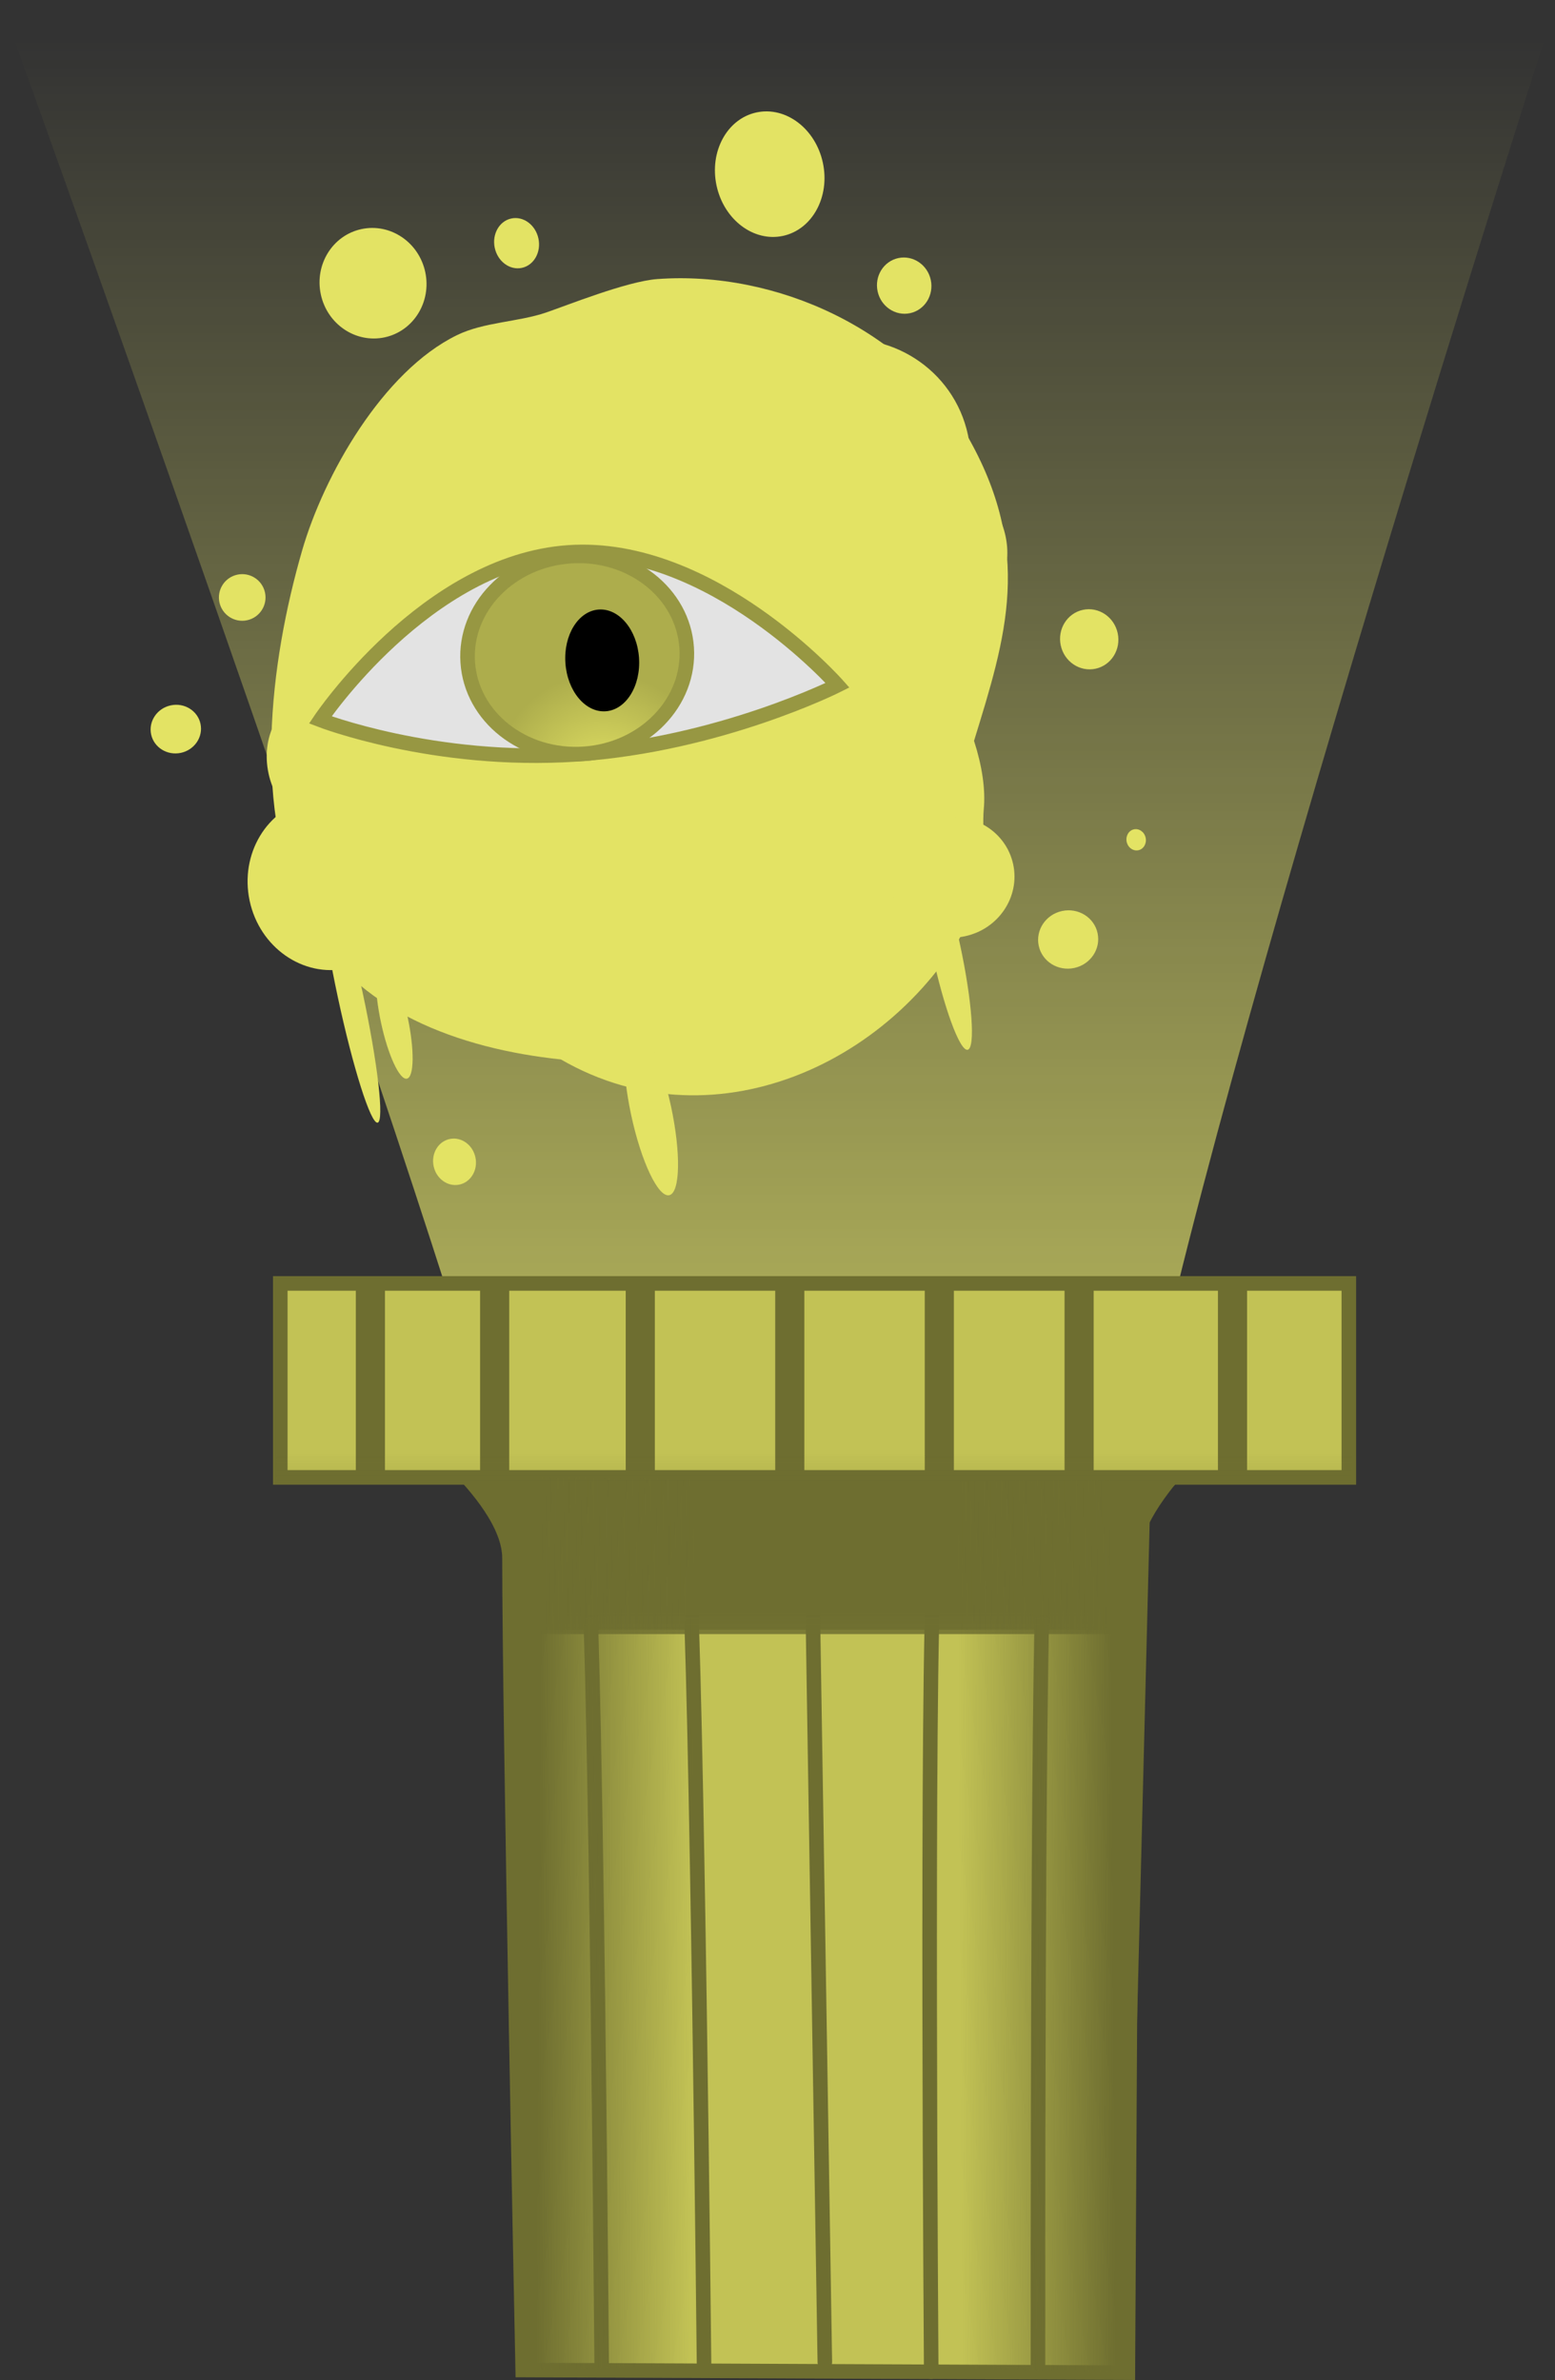 <svg viewBox="0,0,160.167,245.054" height="245.054" width="160.167" xmlns:xlink="http://www.w3.org/1999/xlink" xmlns="http://www.w3.org/2000/svg" version="1.1"><rect x="0" y="0" width="160.167" height="245.054" fill="#333333" stroke="none"/><defs><linearGradient id="color-1" gradientUnits="userSpaceOnUse" y2="279" x2="240.76" y1="55" x1="240.76"><stop stop-opacity="0" stop-color="#ffff72" offset="0"></stop><stop stop-color="#ffff72" offset="1"></stop></linearGradient><linearGradient id="color-2" gradientUnits="userSpaceOnUse" y2="231.8" x2="239.5" y1="216" x1="239.5"><stop stop-color="#6e6e30" offset="0"></stop><stop stop-opacity="0" stop-color="#6e6e30" offset="1"></stop></linearGradient><linearGradient id="color-3" gradientUnits="userSpaceOnUse" y2="232.255" x2="239.318" y1="216.455" x1="239.318"><stop stop-color="#6e6e30" offset="0"></stop><stop stop-opacity="0" stop-color="#6e6e30" offset="1"></stop></linearGradient><linearGradient id="color-4" gradientUnits="userSpaceOnUse" y2="267.151" x2="226.465" y1="267.058" x1="210.665"><stop stop-color="#6e6e30" offset="0"></stop><stop stop-opacity="0" stop-color="#6e6e30" offset="1"></stop></linearGradient><linearGradient id="color-5" gradientUnits="userSpaceOnUse" y2="267.401" x2="254.196" y1="267.308" x1="269.996"><stop stop-color="#6e6e30" offset="0"></stop><stop stop-opacity="0" stop-color="#6e6e30" offset="1"></stop></linearGradient><linearGradient id="color-6" gradientUnits="userSpaceOnUse" y2="200.655" x2="238.341" y1="216.455" x1="238.341"><stop stop-color="#6e6e30" offset="0"></stop><stop stop-opacity="0" stop-color="#6e6e30" offset="1"></stop></linearGradient><radialGradient id="color-7" gradientUnits="userSpaceOnUse" r="11.3" cy="131.591" cx="217.387"><stop stop-color="#e3e364" offset="0"></stop><stop stop-color="#adad4c" offset="1"></stop></radialGradient></defs><g transform="translate(-155.25,-51)"><g style="mix-blend-mode: normal" stroke-dashoffset="0" stroke-dasharray="" stroke-miterlimit="10" stroke-linejoin="miter" fill-rule="nonzero" data-paper-data="{&quot;isPaintingLayer&quot;:true}"><path stroke-linecap="butt" stroke-width="0" stroke="none" fill="url(#color-1)" d="M212.725,269c0,0 0.804,-43.398 -6.064,-67.512c-10.875,-38.187 -51.412,-150.488 -51.412,-150.488l160.167,0.667c0,0 -36.06,112.298 -42.729,149.198c-3.266,18.072 -2.321,68.385 -2.321,68.385z"></path><g><path stroke-linecap="butt" stroke-width="1.5" stroke="none" fill="#000000" d="M255.628,187.334c-0.571,0 -1.034,-0.463 -1.034,-1.034c0,-0.571 0.463,-1.034 1.034,-1.034c0.571,0 1.034,0.463 1.034,1.034c0,0.571 -0.463,1.034 -1.034,1.034z"></path><path stroke-linecap="butt" stroke-width="0" stroke="#000000" fill="#000000" d="M250.368,191.569c-4.463,-0.314 -6.552,-1.794 -6.17,-2.58c0.118,-0.242 2.846,1.064 6.97,1.305c6.409,0.375 8.51,-0.632 8.51,-0.632v1.346c0,0 -2.413,1.047 -9.311,0.561z"></path><path stroke-linecap="butt" stroke-width="1.5" stroke="none" fill="#000000" d="M222.555,186.3c0,-0.571 0.463,-1.034 1.034,-1.034c0.571,0 1.034,0.463 1.034,1.034c0,0.571 -0.463,1.034 -1.034,1.034c-0.571,0 -1.034,-0.463 -1.034,-1.034z"></path><path stroke-linecap="butt" stroke-width="0" stroke="#000000" fill="#000000" d="M228.849,191.569c-6.897,0.486 -9.311,-0.561 -9.311,-0.561v-1.346c0,0 2.101,1.007 8.51,0.632c4.124,-0.241 6.853,-1.547 6.97,-1.305c0.383,0.786 -1.706,2.266 -6.17,2.58z"></path><path stroke-linecap="butt" stroke-width="1.5" stroke="none" fill="#000000" data-paper-data="{&quot;index&quot;:null}" d="M240.129,248.121c-0.819,0 -1.483,-0.664 -1.483,-1.483c0,-0.819 0.664,-1.483 1.483,-1.483c0.819,0 1.483,0.664 1.483,1.483c0,0.819 -0.664,1.483 -1.483,1.483z"></path><path stroke-linecap="butt" stroke-width="1.5" stroke="#6e6e30" fill="#c2c255" d="M209.089,295.029c0,0 -1.36,-66.86 -1.36,-83.598c0,-6.687 -12.376,-15.399 -12.376,-15.399l88.035,-0.136c0,0 -11.56,8.929 -11.56,15.671c0,16.779 -0.408,83.734 -0.408,83.734z"></path><path stroke-linecap="butt" stroke-width="1.5" stroke="#6e6e30" fill="#c2c255" d="M184.119,203.121v-19.973h110.062v19.973z"></path><path stroke-linecap="round" stroke-width="1.5" stroke="#6e6e30" fill="none" d="M213.167,203.849c0,0 2.449,5.245 2.652,7.953c0.843,11.202 1.408,83.138 1.408,83.138"></path><path stroke-linecap="round" stroke-width="1.5" stroke="#6e6e30" fill="none" data-paper-data="{&quot;index&quot;:null}" d="M262.165,294.425c0,0 -0.075,-72.134 0.613,-83.347c0.166,-2.71 2.542,-7.989 2.542,-7.989"></path><path stroke-linecap="round" stroke-width="1.5" stroke="#6e6e30" fill="none" d="M223.53,203.394c0,0 2.449,5.245 2.652,7.953c0.843,11.202 1.59,83.502 1.59,83.502"></path><path stroke-linecap="round" stroke-width="1.5" stroke="#6e6e30" fill="none" data-paper-data="{&quot;index&quot;:null}" d="M251.167,295.212c0,0 -0.526,-72.391 0.317,-83.593c0.204,-2.708 2.652,-7.953 2.652,-7.953"></path><path stroke-linecap="round" stroke-width="1.5" stroke="#6e6e30" fill="none" d="M240.209,294.218l-1.455,-90.655"></path><path stroke-linecap="butt" stroke-width="0" stroke="none" fill="#6e6e30" d="M191.9,203.2v-20.4h3v20.4z"></path><path stroke-linecap="butt" stroke-width="0" stroke="none" fill="#6e6e30" d="M204.7,203.4v-20.4h3v20.4z"></path><path stroke-linecap="butt" stroke-width="0" stroke="none" fill="#6e6e30" d="M219.7,203.4v-20.4h3v20.4z"></path><path stroke-linecap="butt" stroke-width="0" stroke="none" fill="#6e6e30" d="M235.1,203.4v-20.4h3v20.4z"></path><path stroke-linecap="butt" stroke-width="0" stroke="none" fill="#6e6e30" d="M250.5,203.4v-20.4h3v20.4z"></path><path stroke-linecap="butt" stroke-width="0" stroke="none" fill="#6e6e30" d="M264.9,203v-20.4h3v20.4z"></path><path stroke-linecap="butt" stroke-width="0" stroke="none" fill="#6e6e30" d="M280.7,203.4v-20.4h3v20.4z"></path><path stroke-linecap="butt" stroke-width="0" stroke="none" fill="url(#color-2)" d="M207.355,218.8c0,0 0.543,-6.312 0.001,-8.792c-0.603,-2.757 -4.274,-7.008 -4.274,-7.008h73.836c0,0 -3.741,3.276 -4.514,5.674c-0.904,2.804 -0.577,10.126 -0.577,10.126z"></path><path stroke-linecap="butt" stroke-width="0" stroke="none" fill="url(#color-3)" d="M207.173,219.255c0,0 0.543,-6.312 0.001,-8.792c-0.603,-2.757 -4.274,-7.008 -4.274,-7.008h73.836c0,0 -3.741,3.276 -4.514,5.674c-0.904,2.804 -0.577,10.126 -0.577,10.126z"></path><path stroke-linecap="butt" stroke-width="0" stroke="none" fill="url(#color-4)" d="M229.277,294.546l-10.791,0.198l-9.283,0.232l-2.317,-91.835l21.02,0.183z"></path><path stroke-linecap="butt" stroke-width="0" stroke="none" fill="url(#color-5)" data-paper-data="{&quot;index&quot;:null}" d="M252.757,203.574l21.02,-0.183l-2.317,91.835l-9.283,-0.232l-10.791,-0.198z"></path><path stroke-linecap="butt" stroke-width="0" stroke="none" fill="url(#color-6)" data-paper-data="{&quot;index&quot;:null}" d="M294.645,187.655l-0.164,15.8h-110.782l0.109,-16z"></path></g><path stroke-linecap="butt" stroke-width="0.5" stroke="none" fill="#e3e364" d="M256.578,134.339c-0.231,2.399 0.498,7.381 -0.576,9.705c-7.35,15.908 -26.821,25.38 -42.977,16.041c-10.383,-1.09 -21.291,-4.979 -26.184,-14.438c-5.692,-11.005 -3.833,-26.337 -0.472,-37.962c2.24,-7.749 8.294,-18.433 15.941,-22.173c2.779,-1.359 6.298,-1.347 9.191,-2.334c2.153,-0.734 8.326,-3.215 11.455,-3.444c12.255,-0.896 25.628,5.216 31.856,16.014c6.938,12.031 4.035,20.889 0.765,31.535c0.822,2.553 1.2,4.983 1.001,7.055z"></path><g stroke-linecap="butt" stroke-width="0" stroke="none" fill="#e3e364"><path d="M197.195,140.271c1.03,4.806 -1.768,9.481 -6.25,10.442c-4.482,0.961 -8.951,-2.156 -9.981,-6.962c-1.03,-4.806 1.768,-9.481 6.25,-10.442c4.482,-0.961 8.951,2.156 9.981,6.962z"></path><path d="M193.663,128.324c0.787,3.672 -0.982,7.165 -3.952,7.802c-2.97,0.637 -6.016,-1.824 -6.803,-5.496c-0.787,-3.672 0.982,-7.165 3.952,-7.802c2.97,-0.637 6.016,1.824 6.803,5.496z"></path><path d="M254.95,95.775c1.447,6.75 -2.895,13.405 -9.699,14.864c-6.804,1.459 -13.493,-2.831 -14.941,-9.581c-1.447,-6.75 2.895,-13.405 9.699,-14.864c6.804,-1.459 13.493,2.831 14.941,9.581z"></path><path d="M258.821,106.195c0.683,3.186 -0.558,6.154 -2.772,6.628c-2.214,0.475 -4.563,-1.723 -5.246,-4.909c-0.683,-3.186 0.558,-6.154 2.772,-6.628c2.214,-0.475 4.563,1.723 5.246,4.909z"></path><path d="M259.609,139.994c0.718,3.348 -1.502,6.663 -4.958,7.404c-3.456,0.741 -6.84,-1.372 -7.558,-4.721c-0.718,-3.348 1.502,-6.663 4.958,-7.404c3.456,-0.741 6.84,1.372 7.558,4.721z"></path><path d="M224.367,164.923c1.03,4.806 0.947,8.899 -0.188,9.142c-1.134,0.243 -2.889,-3.456 -3.919,-8.262c-1.03,-4.806 -0.947,-8.899 0.188,-9.142c1.134,-0.243 2.889,3.456 3.919,8.262z"></path><path d="M254.146,148.311c1.239,5.778 1.587,10.603 0.776,10.777c-0.81,0.174 -2.471,-4.37 -3.71,-10.148c-1.239,-5.778 -1.587,-10.603 -0.776,-10.777c0.81,-0.174 2.471,4.37 3.71,10.148z"></path><path d="M192.587,153.123c1.563,7.29 2.261,13.322 1.559,13.473c-0.702,0.151 -2.538,-5.637 -4.101,-12.927c-1.563,-7.29 -2.261,-13.322 -1.559,-13.473c0.702,-0.151 2.538,5.637 4.101,12.927z"></path><path d="M194.563,149.938c0.756,-0.162 1.951,2.421 2.669,5.769c0.718,3.348 0.687,6.194 -0.069,6.356c-0.756,0.162 -1.951,-2.421 -2.669,-5.769c-0.718,-3.348 -0.687,-6.194 0.069,-6.356z"></path><path d="M182.546,112.014c0.278,1.296 -0.547,2.572 -1.844,2.85c-1.296,0.278 -2.572,-0.547 -2.85,-1.844c-0.278,-1.296 0.547,-2.572 1.844,-2.85c1.296,-0.278 2.572,0.547 2.85,1.844z"></path><path d="M175.901,125.527c0.289,1.35 -0.614,2.688 -2.018,2.99c-1.404,0.301 -2.777,-0.549 -3.066,-1.899c-0.289,-1.35 0.614,-2.688 2.018,-2.99c1.404,-0.301 2.777,0.549 3.066,1.899z"></path><path d="M270.374,116.195c0.359,1.674 -0.663,3.313 -2.283,3.66c-1.62,0.347 -3.224,-0.728 -3.583,-2.402c-0.359,-1.674 0.663,-3.313 2.283,-3.66c1.62,-0.347 3.224,0.728 3.583,2.402z"></path><path d="M268.303,147.084c0.347,1.62 -0.728,3.224 -2.402,3.583c-1.674,0.359 -3.313,-0.663 -3.66,-2.283c-0.347,-1.62 0.728,-3.224 2.402,-3.583c1.674,-0.359 3.313,0.663 3.66,2.283z"></path><path d="M273.254,137.259c0.127,0.594 -0.207,1.169 -0.747,1.285c-0.54,0.116 -1.081,-0.272 -1.208,-0.866c-0.127,-0.594 0.207,-1.169 0.747,-1.285c0.54,-0.116 1.081,0.272 1.208,0.866z"></path><path d="M204.218,170.163c0.278,1.296 -0.46,2.553 -1.648,2.808c-1.188,0.255 -2.376,-0.589 -2.654,-1.885c-0.278,-1.296 0.46,-2.553 1.648,-2.808c1.188,-0.255 2.376,0.589 2.654,1.885z"></path><path d="M199.051,79.009c0.66,3.078 -1.213,6.09 -4.183,6.726c-2.97,0.637 -5.913,-1.342 -6.573,-4.42c-0.66,-3.078 1.213,-6.09 4.183,-6.726c2.97,-0.637 5.913,1.342 6.573,4.42z"></path><path d="M210.708,75.557c0.301,1.404 -0.462,2.758 -1.704,3.024c-1.242,0.266 -2.493,-0.656 -2.794,-2.06c-0.301,-1.404 0.462,-2.758 1.704,-3.024c1.242,-0.266 2.493,0.656 2.794,2.06z"></path><path d="M240.006,67.759c0.753,3.51 -1.089,6.881 -4.113,7.53c-3.024,0.648 -6.086,-1.671 -6.838,-5.182c-0.753,-3.51 1.089,-6.881 4.113,-7.53c3.024,-0.648 6.086,1.671 6.838,5.182z"></path><path d="M251.121,79.823c0.336,1.566 -0.618,3.098 -2.13,3.423c-1.512,0.324 -3.01,-0.683 -3.346,-2.249c-0.336,-1.566 0.618,-3.098 2.13,-3.423c1.512,-0.324 3.01,0.683 3.346,2.249z"></path></g><path stroke-linecap="butt" stroke-width="1.5" stroke="#979742" fill="#e3e3e3" d="M241.521,121.557c0,0 -12.172,6.127 -26.885,7.112c-14.713,0.985 -26.396,-3.545 -26.396,-3.545c0,0 10.892,-16.264 25.605,-17.249c14.713,-0.985 27.676,13.682 27.676,13.682z"></path><path stroke-linecap="butt" stroke-width="1.5" stroke="#979742" fill="url(#color-7)" d="M225.977,117.687c0.376,5.621 -4.367,10.515 -10.594,10.932c-6.227,0.417 -11.58,-3.802 -11.956,-9.423c-0.376,-5.621 4.367,-10.515 10.594,-10.932c6.227,-0.417 11.58,3.802 11.956,9.423z"></path><path stroke-linecap="butt" stroke-width="0" stroke="none" fill="#000000" d="M221.07,118.745c0.194,2.893 -1.347,5.352 -3.441,5.492c-2.094,0.14 -3.949,-2.091 -4.142,-4.984c-0.194,-2.893 1.347,-5.352 3.441,-5.492c2.094,-0.14 3.949,2.091 4.142,4.984z"></path></g></g></svg><!--rotationCenter:84.74999698676726:128.99998500000007-->